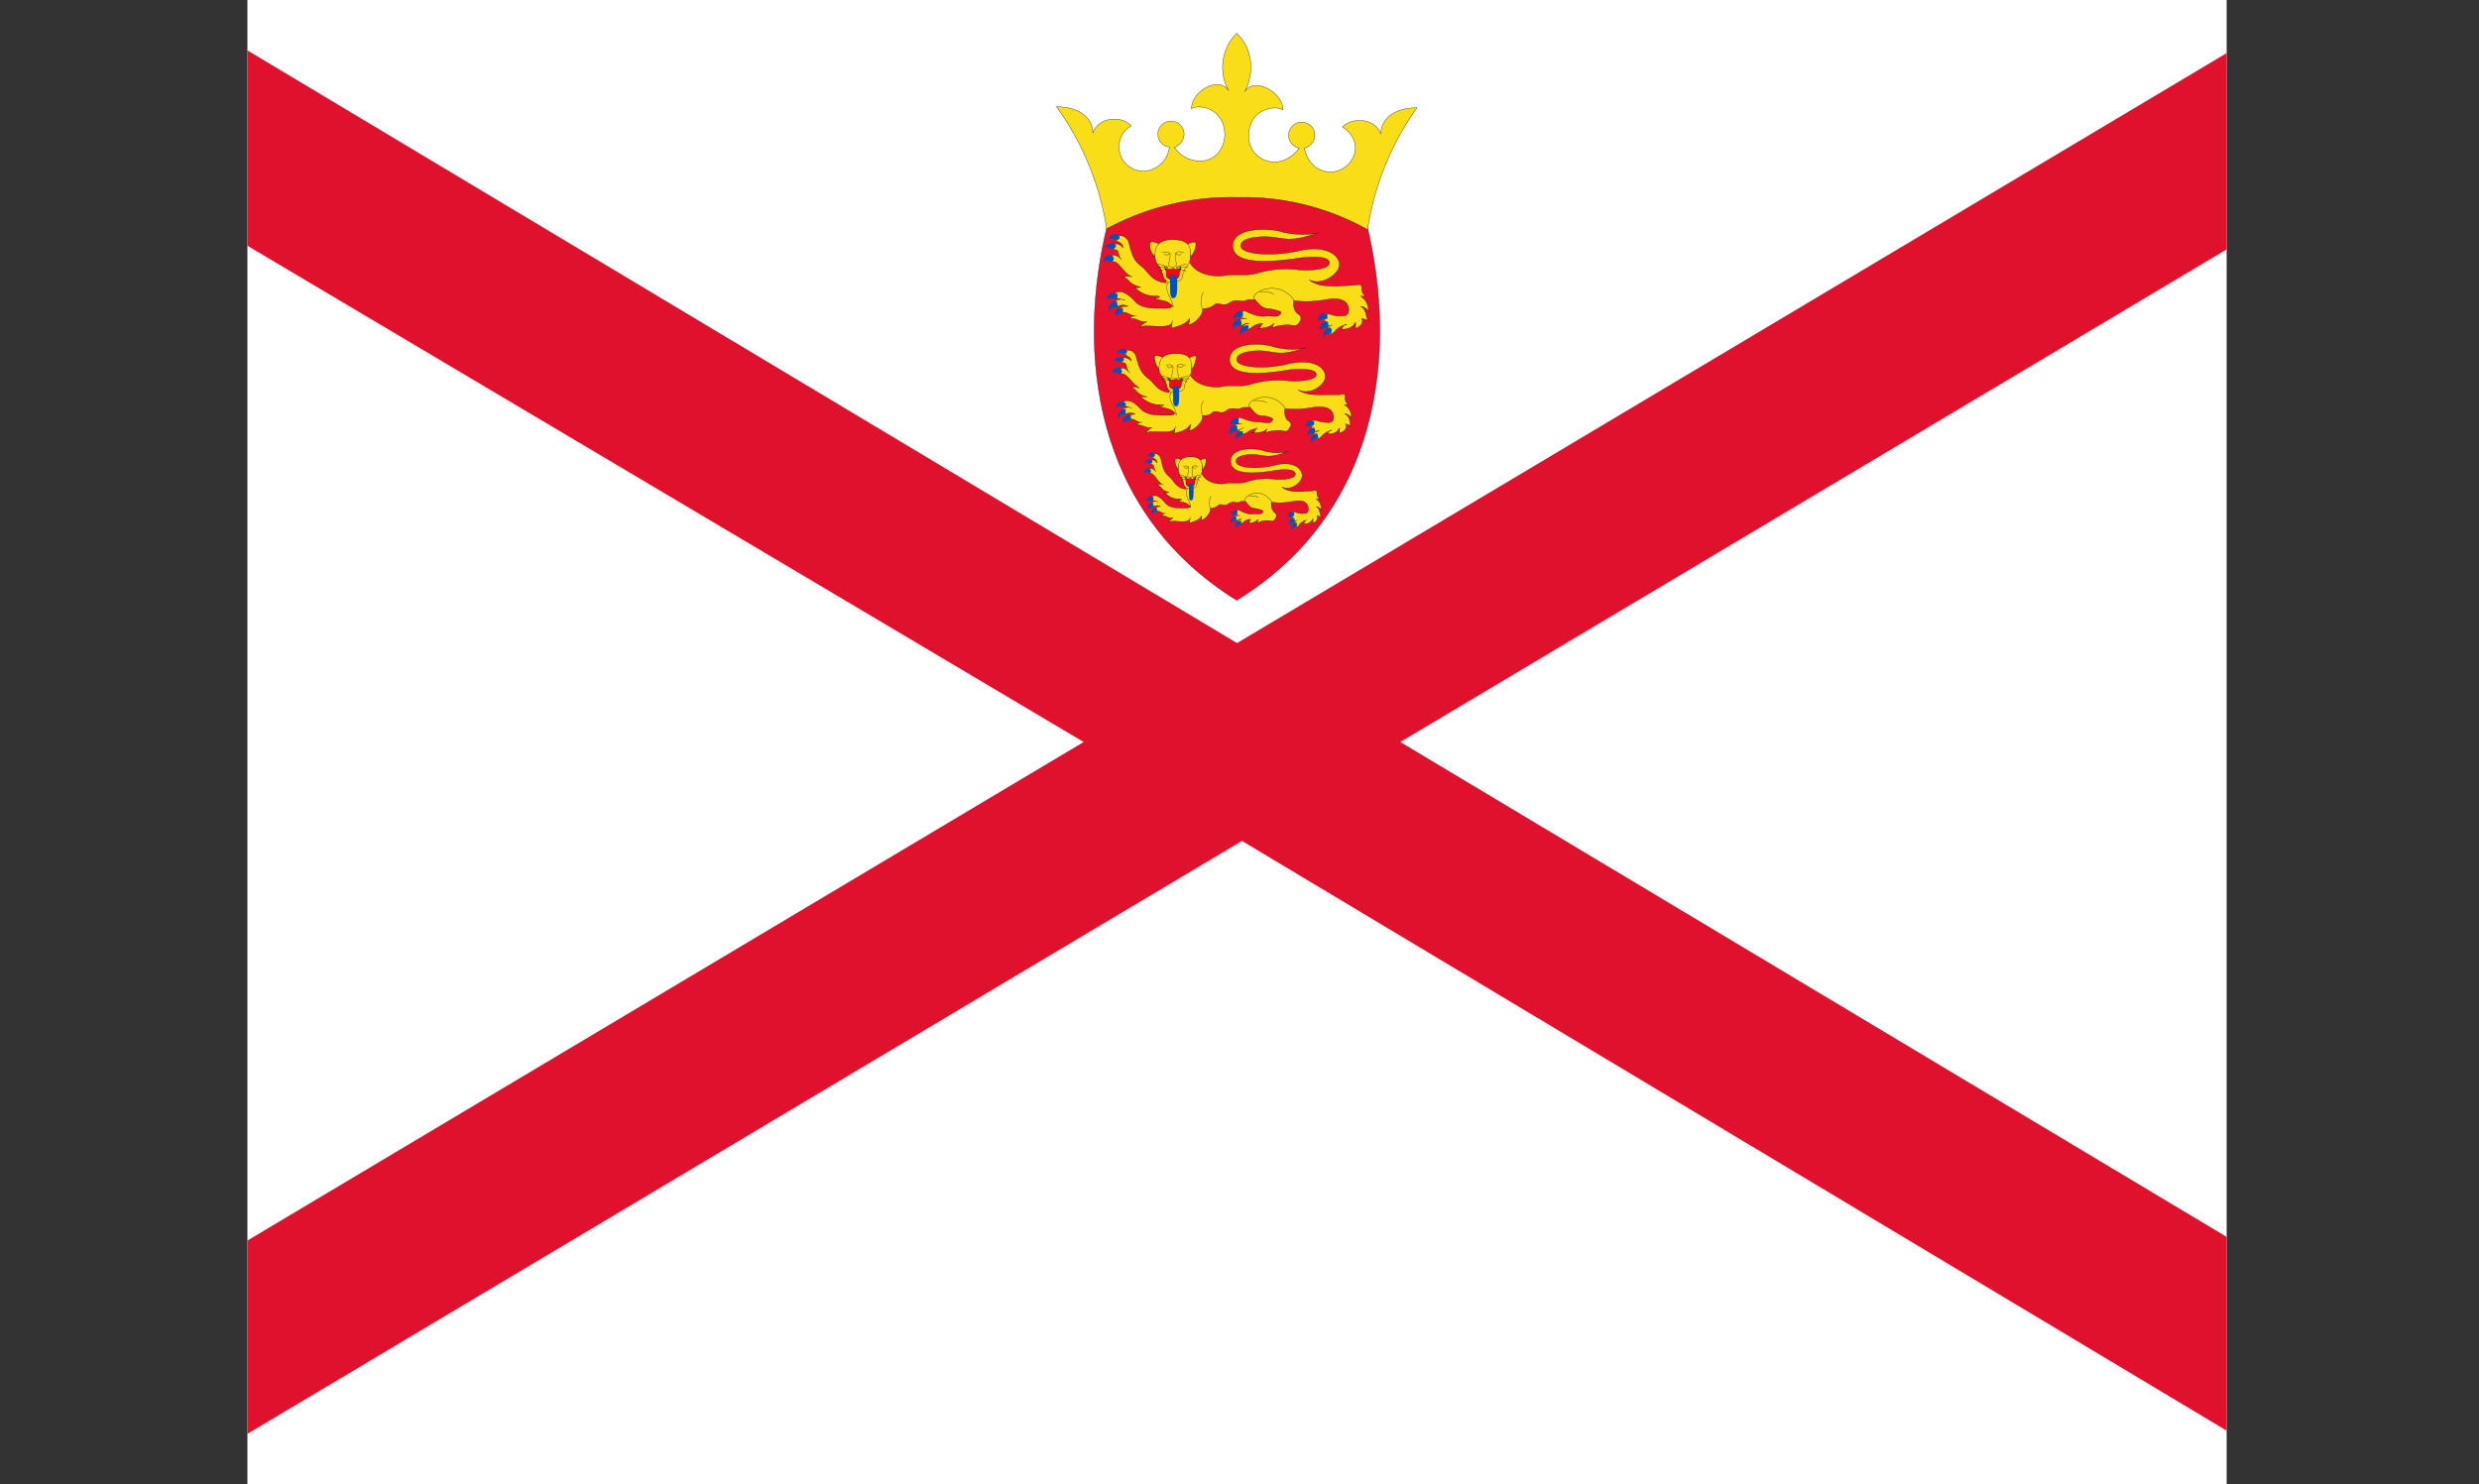 <svg id="flag-icons-je" xmlns="http://www.w3.org/2000/svg" xmlns:xlink="http://www.w3.org/1999/xlink" viewBox="0 0 801.6 480"><rect x="0" y="0" width="801.6" height="480" fill="#333333" stroke="none"/><defs><clipPath id="clip-path" transform="translate(80)"><rect width="640" height="480" fill="none"/></clipPath></defs><title>je</title><g clip-path="url(#clip-path)"><path d="M0,0H640V480H0Z" transform="translate(80)" fill="#fff"/><path d="M-80,0V32L270.4,240-78.4,448v32h51.2L321.6,272,668.8,480H720V448L372.8,240,721.6,32V0H668.8L320,208-27.2,0H-80Z" transform="translate(80)" fill="#df112d" fill-rule="evenodd"/><path d="M361.9,72.32c10.1,41.7,4.57,93.17-42,121.84-46.26-28.67-52.12-80.14-41.7-121.84C289.26,62.55,338.77,56.36,361.9,72.32Z" transform="translate(80)" fill="#e8112d" stroke="#000" stroke-width="0.1"/><path d="M320.21,63.85a82.16,82.16,0,0,1,42,10.43,91.22,91.22,0,0,1,16-39.42c-8.14,0-11.72,4.23-11.72,8.47-2-5.54-9.78-5.21-12.38-2.28,8.79,5.86,2,16.29-5.87,14.33-3.58-1-5.54-3.58-6.51-7.49a4.23,4.23,0,1,0-1.63,0c-2.28,3.26-6.19,5.21-10.1,4.23A8.2,8.2,0,0,1,323.79,44c0-8.8,8.47-10.1,11.08-8.47,0-5.86-9.45-10.75-12.38-5.86,3.25-6.19,2.6-14-2.61-18.9a15.63,15.63,0,0,0-2.61,18.57c-2.93-4.89-12,0-12,5.86,2.28-1.63,10.75-.32,10.75,8.47,0,3.26-2,7.17-5.86,8.15a9.79,9.79,0,0,1-10.43-4.24c.65,0,1.3-.65,2-1.3a4.23,4.23,0,1,0-6,.18,4.19,4.19,0,0,0,2.4,1.12,8.73,8.73,0,0,1-6.51,7.5,7.82,7.82,0,0,1-5.87-14.34c-2.6-3.26-10.42-3.26-12.38,2.28,0-4.23-3.58-8.47-11.72-8.47A91.23,91.23,0,0,1,277.85,74,84.74,84.74,0,0,1,320.21,63.85Z" transform="translate(80)" fill="#f9dd16" stroke="#000" stroke-width="0.1"/><g id="b"><path d="M355.39,104.9c-1.3,0-1.3,1.63-1.63,1.63,2.61,0,3.91-1,4.56-2.28v2c2-.65,2.61-2.28,2-3.25l2.28.65c-1.31-1-.33-3.26-2.61-4.56a3.94,3.94,0,0,1,2.61,1.62c-.33-2.28-.66-3.58-2.61-4.88h1.63a2.93,2.93,0,0,1-1.3-2.61c0-1.3-.66-1.3-2-1l-5.86.33c-3.26,0-6.52,0-9.12-2,4.23,2,9.77-2,9.77-4.89,0-3.26-4.56-6.52-13-4.56s-18.9,1.3-18.9-1.63,7.5-3.26,11.4-2.61,6.52,1,13.69-1.63c-1.63.66-7.5,1-12.06-.32s-15.63-1.3-15.63,4.56c0,6.19,11.72,5.54,22.15,3.91,5.86-.65,9.12,0,9.12,1.63,0,2-5.54,2.6-9.77,2.28a32.6,32.6,0,0,0-13.36,1c-4.23,1.3-7.17,0-11.73,1-2.28,0-7.82,0-10.42-4.56-1.63,1.3-6.52,3.59-7.49,6.19-1,2,0,4.24,1.3,6.52,1.95,2.6-1,2.28-3.26,2.28-2.61,0-6.51,0-8.47-2.61-1.95-2-4.23-3.58-6.19-2.28-1,1,0,2,.65,1.63l2.61.65a3.26,3.26,0,0,0-3.26.33c-1,.65,0,2,1,1.63a3.75,3.75,0,0,1,3.26,0c-1,0-2.28,0-2.61.65s0,1.3,1,1.3c1.95,0,2.28,1.3,4.23,1a2.93,2.93,0,0,0-2.28,1.3c2-1,3.59,1.3,5.87.65-.66.33-2.28,1.31-2.28,2,1.3-1.63,10.42,1.3,10.42-2.28l-.33,2.6c1-.65,4.57-1,5.87-3.25,0,.65,0,1.62-.65,2,1,0,2.6-.65,4.23-2.93a3.52,3.52,0,0,0,.65-2.28,5.68,5.68,0,0,0,3.91-1.31c1.31-1,2.61,1,4.89-.65,1.95-1.3,3.91,0,5.21-.65,1-.65,2.61,0,3.91-.65s3.26.33,5.21-1.3c3.26,1.3,7.5,3.25,16.94,1.63,5.22-1,7.17,1,7.17,3.25,0,2-1.3,2-2,2-3.26.32-4.24-1-5.54-.65a1.25,1.25,0,0,0,0,2.28c-1,.32-1,1.3-.33,1.63a3.89,3.89,0,0,0,2.61-.33c-1.3.33-2.28,1.3-1.63,2.28.33.65,1.3,1,2.28,0a5.54,5.54,0,0,1,3.91-2.28Zm-60.6-26.06c-2.6-1-3.25-1-2.93,1.3a5.28,5.28,0,0,0,1.63,2.93c0-1,.33-3.25,1.3-3.91Z" transform="translate(80)" fill="#f9dd16" stroke="#000" stroke-width="0.1"/><path d="M303.59,79.16c2.61-1.3,3.58-1.3,2.93,1a5.22,5.22,0,0,1-1.63,2.93C304.89,82.1,304.89,79.82,303.59,79.16Z" transform="translate(80)" fill="#f9dd16" stroke="#000" stroke-width="0.1"/><path d="M299.36,77.53c5.21,0,5.86,2.61,5.53,5.54,0,3.26-1.62,2-2.6,6.52-.33,1.3-1.63,1.63-3.26,1.63a2.57,2.57,0,0,1-2.93-2c-1-4.23-2.61-3.26-2.61-6.51,0-2.61.65-5.22,5.87-5.22Z" transform="translate(80)" fill="#f9dd16" stroke="#000" stroke-width="0.1"/><path d="M286,89.59c-1.3-.65-2.28,0-2.93,0,1.95.32,1.95,2.6,5.86,3.26-1,0-1.3.65-2.28,0,1.63,1.3,3.26,2.93,7.17,2.93,2.28,0,.65,1-.65.32,1.3,1.63,4.23.33,6.19,3.26,0-2.28-3.26-5.54-1.63-7.82-5.54-.32-5.87-3.25-8.8-5.54-2.61-2-2.93-3.9-3.91-7.49a3,3,0,0,0-3.26-2.28c-1,0-1.62,1-.65,1.63.65.65,2,.65,2,2.28-1-1.3-2.61-1.63-3.26-1-.33.66,0,1.63.65,1.63,1.63,0,.65,2,2.28,3.26-1.63-1.63-2.93-2-3.91-1-.32.65,0,1.63,1.31,1.63,1.62,0,3.25,3.91,5.86,4.89Zm42.35,15c-.65,0-.33,1.63-1.63,1.63,2.61,0,4.24-.65,5.21-1.63l-.65,1.63c1.3-1,4.89-1.3,6.52-1s1.95-.33,2.6-1.31c.66-1.3,0-2-1-2.6-1-1-1.31-2.28-1-4.24-4.56-6.51-13-3.26-13-.65,2.93,3.58,3.26,3.26,5.86,3.58,2.28.65,3.91.65,2.28,2-.65.65-3.26,0-4.88.32-4.24,0-6.52-2.93-7.5-1.3-1,1.3,0,2,2,2-1.31,0-3.26,0-2.93,1.3.65,2.28,2.6-.33,3.58.32-.65,0-2,.33-2,1s1.63,1.63,3.26,0a5.29,5.29,0,0,1,3.26-1Z" transform="translate(80)" fill="#f9dd16" stroke="#000" stroke-width="0.1"/><path d="M331.93,95.13a7.14,7.14,0,0,0-4.56-.65m-18.24,0a6,6,0,0,0-.33,5.21m-13-18.25c.65.66,1.31-.65,2.61.66-.33-.33-1,1-2,0m6.52-.33c-1,0-1.63-1-2.93.33.32-.33,1,1,1.95,0m-1.95,0v1c.32,2.28,1,3.26-1,3.26-1.63,0-1-1-.65-3.26v-1" transform="translate(80)" fill="none" stroke="#000" stroke-width="0.1"/><path d="M299.36,90.24c1.3,0,1.95,0,1.95-1.95,0-.66,1-1,.33-2.29.65,1.31-2.28,1.31-2.28.66,0,.65-3.26.65-2.61-.66-.33,1.31.65,1.63.33,2.29,0,1.95.65,1.95,2.28,1.95Z" transform="translate(80)" fill="#ff0016" stroke="#000" stroke-width="0.1"/><path d="M297.73,86.33l-3.26-1m3.26,1h-3.26m3.26.33-2.94,1m5.54-1.3,3.26-1m-3.26,1h3.91m-3.91.33,3.26,1" transform="translate(80)" stroke="#000" stroke-width="0.1"/><path d="M281.76,76.23c-1-1.3-3.25,0-3.25,1.3.65-1,1.95.33,2.93,0A.74.74,0,0,0,281.76,76.23Zm-1,2.93c-1-1.3-3.59,0-3.59,1.31.65-1,2,.32,2.93,0C280.46,80.47,281.11,79.49,280.79,79.16Zm-.66,3.91a1.94,1.94,0,0,0-3.25,1.63c.65-1,1.95,0,2.6,0,.65-.32,1-1.3.33-1.63Zm1,12.06c-1.3-1.31-3.26.32-3.26,2,.66-1.3,2.28,0,3.26-.65,0,0,.65-1,0-1.63Zm0,2.28c-1.63-.33-3.26,2-2.28,3.25,0-1.62,2-1,2.61-1.62l-.33-1.63Zm2,2.28c-1.63-.65-3.26,1.3-2.28,2.6,0-1,1.95-.65,2.28-1.3v-1.3Zm38.11,3.58a2.23,2.23,0,0,0-2.28,3.26c0-1.63,2-1,2.61-1.63l-.33-1.63Zm2,2c-1.63-.33-2.93,2-2,3.25,0-1.63,2-1.3,2.28-2,.33-.33.33-1.3,0-1.3Zm-1.31-4.57c-1.3-.65-3.25,1.31-2.93,2.61.65-1.3,2.28-.32,2.93-1v-1.63Zm27,3.26c-1.3-.32-2.6,2-1.95,3.26,0-1.3,1.95-1,2.61-1.63C349.53,104.9,349.53,103.92,348.87,103.92Zm0-2.28c-1.3-1-3.25,1-2.6,2.28.65-1,2.28-.32,2.93-1v-1.63Zm1.31,4.24c-1.63,0-2.94,2.28-2,3.25,0-1.3,2-1,2.28-1.62a1.43,1.43,0,0,0-.32-1.63ZM299.36,88.94c1,0,1.3.32,1.3,2.28,0,3.26,0,5.21-1.3,5.21-1,0-1-1.63-1-4.24,0-1.3,0-2.28-.33-2C298.05,89.26,298.38,88.94,299.36,88.94Z" transform="translate(80)" fill="#0051ba"/></g><path d="M350.5,139.11c-1,0-1,1.3-1.3,1.3,2.28,0,3.26-.65,3.91-2v1.63c1.95-.32,2.61-2,1.95-2.93l2,.65c-1-.65,0-2.93-2.28-3.91A2.83,2.83,0,0,1,357,135.2a4.42,4.42,0,0,0-2.28-4.24H356a2.61,2.61,0,0,1-1-2.6c0-1-.65-1-1.95-.66H347.9c-2.94,0-5.87,0-8.15-1.62,3.91,2,8.8-1.63,8.8-4.24,0-3.26-4.24-5.86-11.73-4.23-7.49,2-16.94,1.3-16.94-1.31s6.52-3.26,10.1-2.6,5.86,1,12.38-1.31c-1.3.65-6.52,1-10.75-.32s-14-1.31-14,4.23,10.42,4.89,19.55,3.26c5.53-.33,8.47,0,8.47,1.63s-4.89,2.28-8.8,2a29.39,29.39,0,0,0-12.05,1c-3.91,1.3-6.52,0-10.43,1-2.28,0-7.17,0-9.77-4.24-1.3,1.31-5.54,3.26-6.52,5.54-.65,2,0,3.91,1.31,5.87,1.62,2.28-1,1.95-3.26,1.95-2,0-5.54,0-7.49-2.28-1.63-1.63-3.59-3.26-5.54-2-.65,1,0,1.63.65,1.31l2.28.65a2.91,2.91,0,0,0-2.93.33,1,1,0,0,0,1,1.62,3.13,3.13,0,0,1,2.94,0l-2.28.33c-.33.33,0,1.3,1,1.3,1.63,0,2,1.31,3.59,1a2.59,2.59,0,0,0-2,1c1.63-.65,3.26,1.3,5.21.65-.65.32-1.95,1.3-1.95,2,1-1.63,9.45,1,9.45-2.28l-.33,2.28c.65-.32,3.91-.65,5.21-2.93,0,.65,0,1.63-.65,2,1,0,2.28-.66,3.91-2.61a3.52,3.52,0,0,0,.65-2.28c1.31,0,2.28,0,3.26-1,1.3-1,2.61,1,4.56-.65,1.63-1.3,3.26,0,4.56-.65,1-.65,2.61,0,3.59-.65s3.25.32,4.88-1c2.93,1,6.52,2.93,15,1.3,4.89-.65,6.51,1,6.51,3.26,0,1.63-1,1.63-1.62,1.63-3.26,0-3.91-1-5.22-.65a1.19,1.19,0,0,0,0,2,.92.92,0,0,0,0,1.63c.65.33,1.31,0,2.28-.32-1.3,0-2.28,1-1.63,1.95.33.65,1.31,1,2.28,0a5,5,0,0,1,3.26-1.95Zm-54.4-23.46c-2.28-1-3.26-1-2.61,1,0,1,1,2.28,1.3,2.93,0-1,.33-3.26,1.31-3.58Z" transform="translate(80)" fill="#f9dd16" stroke="#000" stroke-width="0.1"/><path d="M304.24,116c2-1.31,3.26-1.31,2.28.65a4.84,4.84,0,0,1-1.3,2.93c0-1,0-3.26-1.3-3.58Z" transform="translate(80)" fill="#f9dd16" stroke="#000" stroke-width="0.1"/><path d="M300.33,114.35c4.56,0,5.22,2.28,4.89,5.21,0,2.93-1.63,1.63-2.28,5.86-.33,1-1.63,1.31-3.26,1.31a2,2,0,0,1-2.28-1.63c-1-3.91-2.61-3.26-2.61-5.87S295.45,114.35,300.33,114.35Z" transform="translate(80)" fill="#f9dd16" stroke="#000" stroke-width="0.1"/><path d="M288,125.42c-1-.65-1.95,0-2.28,0,1.63,0,1.63,2.28,5.22,2.94h-2.28c1.62,1,3.25,2.6,6.51,2.6,2.28,0,.65.65-.65,0,1.3,1.63,3.91.33,5.86,3.26,0-2.28-3.25-5.21-1.63-7.17-4.88-.32-5.21-3.26-7.81-4.88-2.28-2-2.61-3.59-3.59-6.85a2.61,2.61,0,0,0-3.26-1.95c-.65,0-1.3.65,0,1.3,0,.65,1.63.65,1.63,2-1-1-2.6-1.31-3.25-.65,0,.65,0,1.3.65,1.3,1.63,0,.65,2,2.28,3.26-1.63-1.63-2.61-2-3.59-1-.32.33,0,1.3,1,1.3,1.63,0,3.26,3.26,5.54,4.56Zm38.45,13c-.66,0-.33,1.63-1.63,1.63,2.28,0,3.91-.32,4.88-1.3l-.65,1.3c1-.65,4.24-1,5.87-.65s1.62-.32,2.28-1.3,0-1.63-1-2.28a4.77,4.77,0,0,1-.65-3.91c-4.24-5.86-11.73-2.93-11.73-.65,2.61,3.26,2.93,3.26,5.21,3.26,2,.65,3.26.65,2,1.95-.66.65-2.94,0-4.24,0-3.91,0-5.86-2.28-6.84-1s0,1.63,1.63,1.63c-1,0-2.93,0-2.61,1.3.65,2,2.28,0,3.26,0-.65,0-1.63.66-1.63,1.31,0,.32,1.3,1.3,2.93,0a4.59,4.59,0,0,1,2.94-1Z" transform="translate(80)" fill="#f9dd16" stroke="#000" stroke-width="0.1"/><path d="M329.65,130.31a6.47,6.47,0,0,0-4.23-.65m-16.29,0c-1.3,2.28-.65,3.26-.33,4.56m-11.72-16.29c.32.65,1-.65,2.28.65-.33-.32-1,1-2,0m5.87-.32c-.66,0-1.31-1-2.61,0,.32,0,1,1.3,1.95,0m-1.95,0v1.3c.32,2,1,2.93-.65,2.93s-1-1-.65-3.26v-.65" transform="translate(80)" fill="none" stroke="#000" stroke-width="0.1"/><path d="M300.33,125.75c1,0,1.63,0,1.63-1.63,0-.65,1-1,0-2,1,1-1.63,1-1.63.32,0,.65-3.25.65-2.6-.32,0,1,.65,1.3.32,2,0,1.63.65,1.63,2.28,1.63Z" transform="translate(80)" fill="#ff0016" stroke="#000" stroke-width="0.1"/><path d="M298.7,122.49l-2.93-1m2.93,1h-2.93m2.93,0-2.6,1m4.88-1,3.26-1m-3.26,1h3.59m-3.26,0,2.61,1" transform="translate(80)" stroke="#000" stroke-width="0.1"/><path d="M284.37,113.37c-1-1.3-3.26,0-3.26,1,1-.65,2,.32,2.93,0,0,0,1-.65,0-1Zm-1,2.61c-.65-1.31-3.26,0-3.26,1,.66-.65,2,.33,2.61,0C283.07,117,283.72,116.3,283.39,116Zm-.65,3.25c-1-1-3.26,0-2.93,1.63.65-1,1.95,0,2.61,0,.32,0,.65-1.3,0-1.3Zm1,11.08c-1-1.3-2.93,0-2.93,1.63.65-1,1.95,0,3.25-.65v-1Zm0,2c-1.3,0-2.93,1.95-2,3.25,0-1.63,1.63-1.3,2.28-1.63v-1.62Zm1.95,1.95c-1.63-.33-3.25,1.3-2.28,2.61,0-1,2-.66,2.28-1.31v-1.3Zm34.21,3.26c-1.63,0-3.26,1.63-1.95,3.26,0-1.63,1.62-1,2.28-1.63Zm1.63,2c-1.3-.32-2.61,1.63-1.63,2.93,0-1.62,1.63-1.3,1.95-2v-1Zm-1-4.23c-1.3-.65-3.26,1.3-2.61,2.28.33-1,2,0,2.61-.65V135.2Zm24.11,3.25c-1-.65-2.28,1.63-1.63,2.61,0-1,1.63-1,2.28-1.3,0-.65,0-1.63-.65-1.63Zm0-2.28c-1-1-2.93,1-2.28,2,.65-1,1.95,0,2.6-1v-1.3Zm1.3,3.91c-1.63,0-2.6,2-1.63,2.94,0-1.31,1.63-1,2-1.63Zm-45.61-15.31c.65,0,1,0,1,2,0,2.93,0,4.56-1,4.56s-1-1.31-1-3.59c0-1.3,0-2.28-.33-2,0-.65,0-1,1.3-1Z" transform="translate(80)" fill="#0051ba"/><path d="M342.58,168.26c-.87,0-.87,1.22-1.09,1.22a3,3,0,0,0,3.06-1.71v1.47c1.31-.49,1.74-1.71,1.31-2.44l1.52.49c-.87-.74-.21-2.45-1.74-3.42a2.53,2.53,0,0,1,1.74,1.22c-.21-1.71-.43-2.69-1.74-3.67h1.09a2.28,2.28,0,0,1-.87-1.95c0-1-.44-1-1.31-.74l-3.93.25c-2.18,0-4.37,0-6.11-1.47,2.83,1.47,6.55-1.46,6.55-3.66,0-2.45-3.06-4.89-8.74-3.42s-12.66,1-12.66-1.22,5-2.45,7.64-2,4.37.73,9.17-1.22c-1.09.49-5,.73-8.07-.25s-10.48-1-10.48,3.43c0,4.64,7.86,4.15,14.84,2.93,3.93-.49,6.11,0,6.11,1.22,0,1.47-3.71,1.95-6.55,1.71a19.65,19.65,0,0,0-8.94.73c-2.84,1-4.81,0-7.86.74-1.53,0-5.24,0-7-3.43-1.09,1-4.36,2.69-5,4.65-.65,1.46,0,3.17.88,4.88,1.31,2-.66,1.71-2.19,1.71-1.74,0-4.36,0-5.67-1.95-1.31-1.47-2.84-2.69-4.15-1.71-.65.73,0,1.47.44,1.22l1.74.49a2,2,0,0,0-2.18.24.71.71,0,0,0,.66,1.23,2.27,2.27,0,0,1,2.18,0c-.66,0-1.53,0-1.75.48a.65.65,0,0,0,.66,1c1.31,0,1.52,1,2.83.73a1.93,1.93,0,0,0-1.52,1c1.31-.73,2.4,1,3.93.49-.44.24-1.53,1-1.53,1.47.87-1.23,7,1,7-1.71l-.22,2c.66-.49,3.06-.73,3.93-2.44,0,.49,0,1.22-.43,1.46.65,0,1.74-.49,2.83-2.2a2.85,2.85,0,0,0,.44-1.71,3.56,3.56,0,0,0,2.62-1c.87-.74,1.75.73,3.27-.49,1.31-1,2.62,0,3.5-.49.65-.49,1.74,0,2.62-.49s2.18.25,3.49-1c2.18,1,5,2.45,11.35,1.23,3.49-.74,4.8.73,4.8,2.44,0,1.46-.87,1.46-1.31,1.46-2.18.25-2.84-.73-3.71-.48a1,1,0,0,0,0,1.71.67.67,0,0,0-.22,1.22c.44.24,1.09,0,1.75-.25-.88.25-1.53,1-1.09,1.71.21.49.87.74,1.52,0a3.67,3.67,0,0,1,2.62-1.71ZM302,148.72c-1.74-.74-2.18-.74-2,1a4.14,4.14,0,0,0,1.09,2.2c0-.73.22-2.44.87-2.93Z" transform="translate(80)" fill="#f9dd16" stroke="#000" stroke-width="0.1"/><path d="M307.88,149c1.74-1,2.4-1,2,.73a4.07,4.07,0,0,1-1.09,2.2C308.75,151.16,308.75,149.45,307.88,149Z" transform="translate(80)" fill="#f9dd16" stroke="#000" stroke-width="0.1"/><path d="M305,147.74c3.49,0,3.93,1.95,3.71,4.15,0,2.45-1.09,1.47-1.75,4.89-.21,1-1.09,1.22-2.18,1.22a1.72,1.72,0,0,1-2-1.46c-.66-3.18-1.75-2.45-1.75-4.89,0-2,.44-3.91,3.93-3.91Z" transform="translate(80)" fill="#f9dd16" stroke="#000" stroke-width="0.1"/><path d="M296.09,156.78c-.87-.49-1.53,0-2,0,1.31.24,1.31,1.95,3.93,2.44-.66,0-.88.49-1.53,0,1.09,1,2.18,2.2,4.8,2.2,1.53,0,.44.74-.44.25.88,1.22,2.84.24,4.15,2.44,0-1.71-2.18-4.15-1.09-5.86-3.71-.25-3.93-2.45-5.89-4.16-1.75-1.46-2-2.93-2.62-5.62-.22-1.22-1.53-1.95-2.19-1.71-.65,0-1.09.74-.43,1.22.43.49,1.31.49,1.31,1.71-.66-1-1.75-1.22-2.19-.73-.21.49,0,1.22.44,1.22,1.09,0,.44,1.47,1.53,2.45-1.09-1.23-2-1.47-2.62-.74a.85.85,0,0,0,.87,1.22c1.09,0,2.19,2.94,3.93,3.67ZM324.47,168c-.44,0-.22,1.22-1.09,1.22a4.45,4.45,0,0,0,3.49-1.22l-.44,1.22a6.71,6.71,0,0,1,4.37-.73c1.09.24,1.31-.25,1.74-1,.44-1,0-1.47-.65-1.95a3.62,3.62,0,0,1-.66-3.18c-3.05-4.89-8.73-2.44-8.73-.49,2,2.69,2.18,2.44,3.93,2.69,1.53.49,2.62.49,1.53,1.46-.44.49-2.18,0-3.28.25-2.83,0-4.36-2.2-5-1-.65,1,0,1.47,1.31,1.47-.87,0-2.18,0-2,1,.44,1.71,1.75-.24,2.4.25-.44,0-1.31.24-1.31.73s1.09,1.22,2.18,0a3.24,3.24,0,0,1,2.19-.73Z" transform="translate(80)" fill="#f9dd16" stroke="#000" stroke-width="0.1"/><path d="M326.87,160.93a4.38,4.38,0,0,0-3.06-.49m-12.22,0a5,5,0,0,0-.22,3.91m-8.73-13.68c.44.49.87-.49,1.75.49-.22-.24-.66.73-1.31,0m4.36-.24c-.65,0-1.09-.74-2,.24.22-.24.65.73,1.31,0m-1.31,0v.73c.22,1.71.65,2.45-.66,2.45-1.09,0-.65-.74-.43-2.45v-.73" transform="translate(80)" fill="none" stroke="#000" stroke-width="0.1"/><path d="M305,157.27c.87,0,1.31,0,1.31-1.47,0-.49.66-.73.22-1.71.43,1-1.53,1-1.53.49,0,.49-2.18.49-1.75-.49-.21,1,.44,1.22.22,1.71,0,1.47.44,1.47,1.53,1.47Z" transform="translate(80)" fill="#ff0016" stroke="#000" stroke-width="0.1"/><path d="M304,154.34l-2.18-.74m2.18.74h-2.18m2.18.24-2,.73m3.72-1,2.18-.74m-2.18.74h2.61m-2.61.24,2.18.73" transform="translate(80)" stroke="#000" stroke-width="0.1"/><path d="M293.25,146.76c-.65-1-2.18,0-2.18,1,.44-.73,1.31.24,2,0A.58.58,0,0,0,293.25,146.76Zm-.65,2.2c-.66-1-2.4,0-2.4,1,.43-.73,1.31.24,2,0C292.38,149.94,292.82,149.21,292.6,149Zm-.44,2.93a1.31,1.31,0,0,0-2.18,1.22c.44-.73,1.31,0,1.75,0,.43-.24.65-1,.21-1.22Zm.66,9c-.88-1-2.19.25-2.19,1.47.44-1,1.53,0,2.19-.49,0,0,.43-.73,0-1.22Zm0,1.71c-1.09-.24-2.19,1.47-1.53,2.45,0-1.22,1.31-.74,1.75-1.22l-.22-1.23Zm1.31,1.71c-1.09-.48-2.19,1-1.53,2,0-.73,1.31-.49,1.53-1v-1ZM319.66,167a1.64,1.64,0,0,0-1.52,2.44c0-1.22,1.31-.73,1.74-1.22l-.22-1.22Zm1.31,1.47c-1.09-.25-2,1.46-1.31,2.44,0-1.22,1.31-1,1.53-1.47.22-.24.22-1,0-1Zm-.87-3.42c-.87-.49-2.18,1-2,1.95.43-1,1.52-.24,2-.73v-1.22Zm18.12,2.44c-.88-.24-1.75,1.47-1.31,2.44,0-1,1.31-.73,1.74-1.22C338.65,168.26,338.65,167.53,338.22,167.53Zm0-1.71c-.88-.73-2.19.73-1.75,1.71.44-.73,1.53-.24,2-.73v-1.22Zm.87,3.18c-1.09,0-2,1.71-1.31,2.44,0-1,1.31-.73,1.53-1.22a1.15,1.15,0,0,0-.22-1.22Zm-34-12.71c.66,0,.87.25.87,1.71,0,2.44,0,3.91-.87,3.91-.65,0-.65-1.22-.65-3.18,0-1,0-1.71-.22-1.46C304.17,156.54,304.39,156.29,305,156.29Z" transform="translate(80)" fill="#0051ba"/></g></svg>